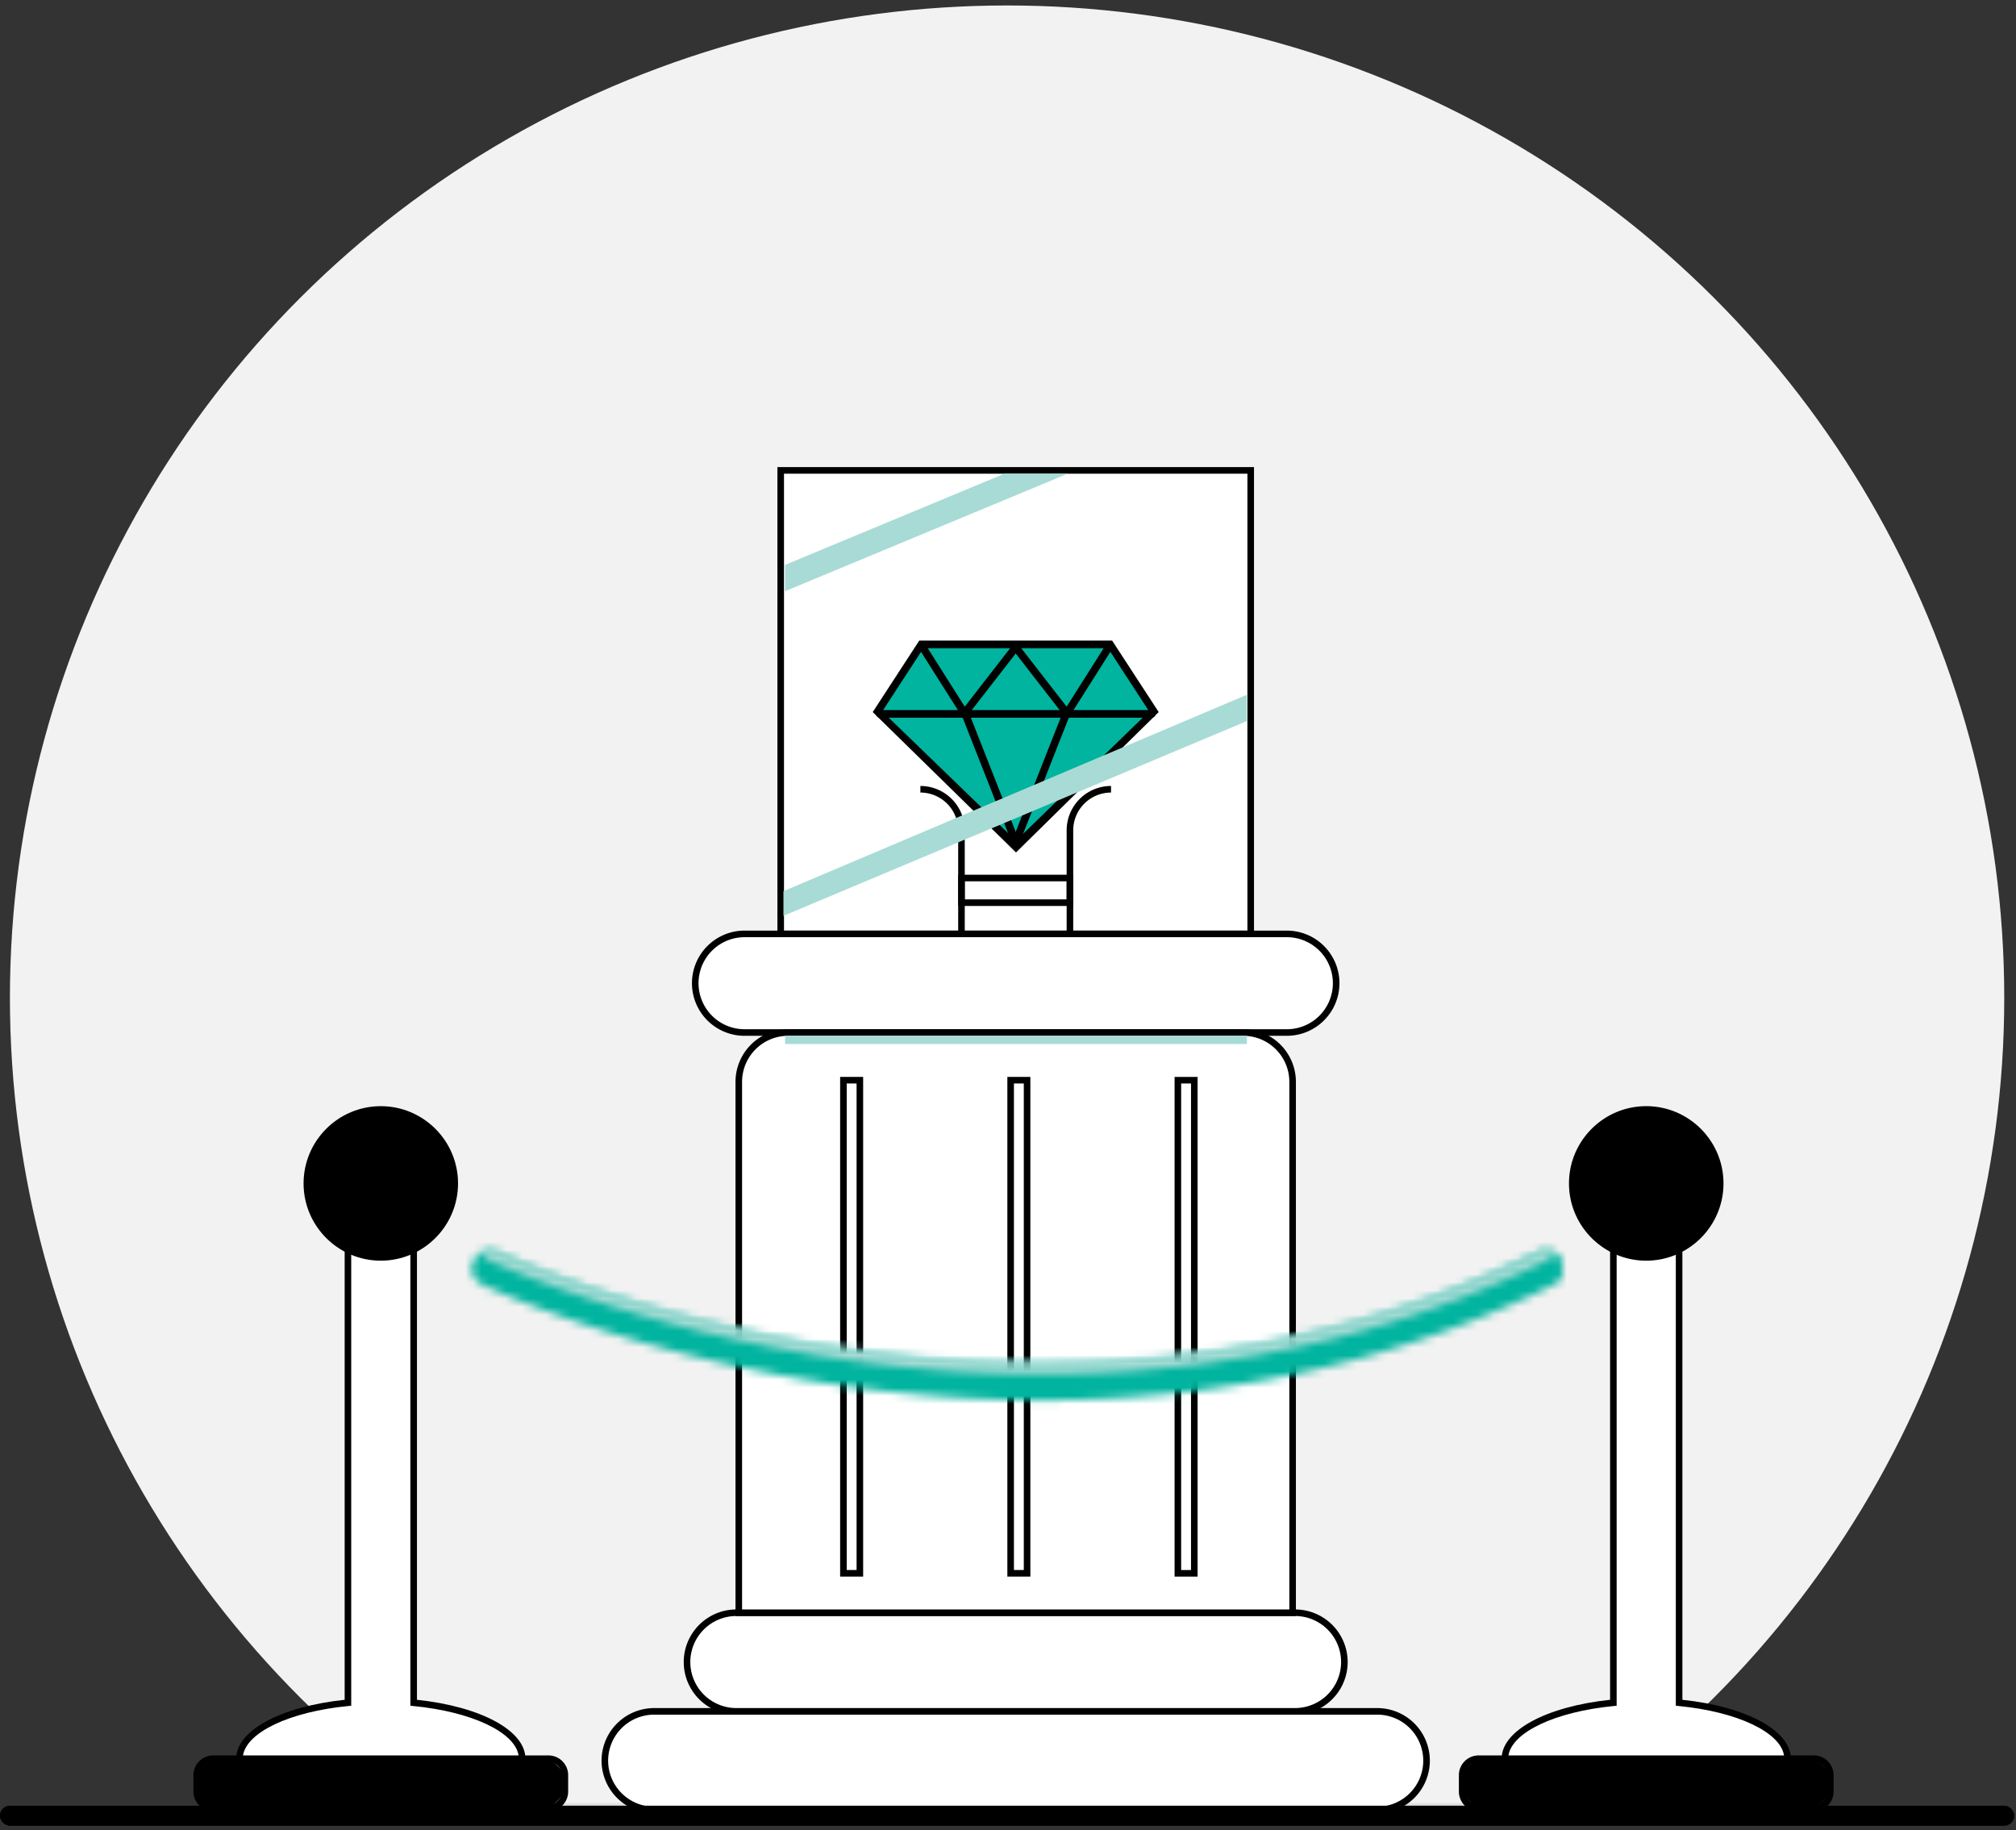 <svg width="249" height="226" xmlns="http://www.w3.org/2000/svg" xmlns:xlink="http://www.w3.org/1999/xlink">
  <rect width="100%" height="100%" fill="#333333" stroke="none"/>
  <defs>
    <path id="a" d="M0 0h250v226.694H0z"/>
    <path d="M.501 1.813a2.166 2.166 0 0 0-.221.908v.095a2.2 2.2 0 0 0 1.255 1.935c.688.329 17.138 8.107 41.768 12.074 9.217 1.485 18.353 2.229 27.308 2.229 5.102 0 10.145-.241 15.11-.726 17.128-1.669 33.364-6.24 48.256-13.589.437-.215.77-.553.979-.951V1.752A2.227 2.227 0 0 0 132 .799c-14.382 7.096-30.069 11.517-46.627 13.14-13.276 1.302-27.144.82-41.217-1.436C20.128 8.653 3.626.864 3.463.786A2.222 2.222 0 0 0 .501 1.813Z" id="c"/>
    <path d="M.833.69a.73.73 0 0 0 .344.979c.168.08 16.946 8.014 41.363 11.947 9.138 1.472 18.196 2.21 27.071 2.21 5.054 0 10.049-.239 14.965-.719 16.948-1.651 33.011-6.174 47.742-13.442a.73.73 0 0 0 .333-.984.743.743 0 0 0-.992-.329c-14.561 7.184-30.44 11.657-47.198 13.293-13.418 1.31-27.426.816-41.637-1.469C18.606 8.282 1.985.427 1.821.347A.74.74 0 0 0 .833.69Z" id="e"/>
    <rect id="g" x="0" y="226" width="248.775" height="2.451" rx="1.225"/>
  </defs>
  <g fill="none" fill-rule="evenodd">
    <g transform="translate(0 -3)">
      <mask id="b" fill="#fff">
        <use xlink:href="#a"/>
      </mask>
      <ellipse fill="#F2F2F2" mask="url(#b)" cx="124.387" cy="126.213" rx="123.162" ry="122.537"/>
    </g>
    <path fill="#FFF" d="M96.424 115.33h58.053V58.09H96.424z"/>
    <path d="M96.831 114.925h57.241v-56.43H96.831v56.43Zm-.811.811h58.864V57.683H96.02v58.053Z" fill="#000"/>
    <path d="M170.107 223.52H80.795a6.09 6.09 0 0 1 0-12.18h89.312a6.09 6.09 0 0 1 0 12.18Z" fill="#FFF"/>
    <path d="M80.796 211.747a5.69 5.69 0 0 0-5.684 5.683 5.69 5.69 0 0 0 5.684 5.683h89.312a5.69 5.69 0 0 0 5.683-5.683 5.69 5.69 0 0 0-5.683-5.683H80.796Zm89.312 12.179H80.796a6.503 6.503 0 0 1-6.496-6.496 6.503 6.503 0 0 1 6.496-6.495h89.312a6.502 6.502 0 0 1 6.495 6.495 6.502 6.502 0 0 1-6.495 6.496Z" fill="#000"/>
    <path d="M159.958 211.34H90.944a6.09 6.09 0 0 1 0-12.178h69.014a6.09 6.09 0 1 1 0 12.179" fill="#FFF"/>
    <path d="M90.944 199.567a5.69 5.69 0 0 0-5.683 5.684 5.69 5.69 0 0 0 5.683 5.683h69.014a5.69 5.69 0 0 0 5.683-5.683 5.69 5.69 0 0 0-5.683-5.684H90.944Zm69.014 12.18H90.944a6.503 6.503 0 0 1-6.495-6.496 6.504 6.504 0 0 1 6.495-6.496h69.014a6.504 6.504 0 0 1 6.496 6.496 6.503 6.503 0 0 1-6.496 6.496Z" fill="#000"/>
    <path d="M158.943 127.51H91.96a6.09 6.09 0 1 1 0-12.18h66.983a6.09 6.09 0 0 1 0 12.18" fill="#FFF"/>
    <path d="M91.96 115.736a5.69 5.69 0 0 0-5.684 5.684 5.69 5.69 0 0 0 5.684 5.683h66.983a5.69 5.69 0 0 0 5.684-5.683 5.69 5.69 0 0 0-5.684-5.684H91.96Zm66.983 12.18H91.96a6.503 6.503 0 0 1-6.496-6.496 6.503 6.503 0 0 1 6.496-6.496h66.983a6.503 6.503 0 0 1 6.496 6.496 6.503 6.503 0 0 1-6.496 6.495Z" fill="#000"/>
    <path d="M159.654 199.162H91.25V157.51c0-16.57 13.431-30 30-30h8.405c16.568 0 30 13.43 30 30v41.652Z" fill="#FFF"/>
    <path d="M97 127.874h57a6 6 0 0 1 6 6v32H91v-32a6 6 0 0 1 6-6Z" fill="#FFF"/>
    <path d="M91.655 198.756h67.593v-65.157a5.69 5.69 0 0 0-5.684-5.684H97.339a5.69 5.69 0 0 0-5.684 5.684v65.157Zm68.404.812H90.843v-65.97a6.503 6.503 0 0 1 6.496-6.494h56.225a6.502 6.502 0 0 1 6.495 6.495v65.969Z" fill="#000"/>
    <path fill="#00B49F" d="m125.386 104.775-16.645-16.441-.609-.61 5.684-7.916 22.937-.203 5.684 8.188z"/>
    <path d="M114.05 80.052h22.802l5.084 7.806-16.45 15.97-16.518-15.971 5.082-7.805Zm-.511-.941-5.747 8.825 17.696 17.335 17.624-17.335-5.75-8.825h-23.823Z" fill="#000"/>
    <path d="M108.69 87.687a.47.47 0 1 0-.036.941h33.557a.472.472 0 1 0 0-.94h-33.52Z" fill="#000"/>
    <path fill="#000" d="m119.644 87.948-.895.294 6.256 15.915.894-.294z"/>
    <path fill="#000" d="m131.241 88.018-6.237 15.845.895.294 6.238-15.846z"/>
    <path fill="#000" d="m125.451 79.166-7.051 9.082.743.578 6.308-8.126 6.31 8.126.744-.577z"/>
    <path fill="#000" d="m114.091 79.263-.796.504 5.711 9.023.797-.505zM136.812 79.263l-5.712 9.022.796.505 5.711-9.023z"/>
    <path fill="#FFF" d="M118.753 111.473h13.397v-3.045h-13.397z"/>
    <path d="M119.159 111.067h12.585v-2.232h-12.585v2.232Zm-.812.813h14.208v-3.856h-14.208v3.856Z" fill="#000"/>
    <path d="M132.555 115.533h-.812v-12.99a5.486 5.486 0 0 1 5.481-5.481v.812a4.674 4.674 0 0 0-4.669 4.669v12.99ZM119.159 115.533h-.812v-12.99a4.673 4.673 0 0 0-4.668-4.669v-.812a5.487 5.487 0 0 1 5.48 5.481v12.99Z" fill="#000"/>
    <path fill="#FFF" d="M104.174 194.29h2.03v-60.895h-2.03z"/>
    <path d="M104.58 193.885h1.218v-60.083h-1.218v60.083Zm-.813.811h2.842V132.99h-2.842v61.706Z" fill="#000"/>
    <path fill="#FFF" d="M145.48 194.29h2.03v-60.895h-2.03z"/>
    <path d="M145.886 193.885h1.218v-60.083h-1.218v60.083Zm-.811.811h2.842V132.99h-2.842v61.706Z" fill="#000"/>
    <path fill="#FFF" d="M124.827 194.29h2.03v-60.895h-2.03z"/>
    <path d="M125.233 193.885h1.218v-60.083h-1.218v60.083Zm-.812.811h2.841V132.99h-2.841v61.706Z" fill="#000"/>
    <path fill="#A8DBD5" d="M124.066 58.495h7.814L96.967 73.009v-3.248zM96.765 110.053v3.045l57.24-24.054v-3.247zM96.968 128.929h57.038v-1.015H96.968z"/>
    <path d="m213.275 110.42.002.812" fill="#E9795C"/>
    <path d="M223.02 223.277H183.64a3.045 3.045 0 1 1 0-6.089h39.378a3.044 3.044 0 1 1 0 6.09" fill="#000"/>
    <path d="M182.626 217.594c-.895 0-1.623.728-1.623 1.624v2.03c0 .895.728 1.624 1.623 1.624h41.409c.895 0 1.623-.729 1.623-1.625v-2.03c0-.895-.728-1.624-1.623-1.624h-41.41Zm41.409 6.09h-41.41a2.439 2.439 0 0 1-2.435-2.436v-2.03a2.439 2.439 0 0 1 2.436-2.436h41.409a2.439 2.439 0 0 1 2.436 2.435v2.03a2.439 2.439 0 0 1-2.436 2.436Z" fill="#000"/>
    <path d="M207.39 210.28v-58.452h-8.12v58.451c-7.682.745-13.397 3.555-13.397 6.91h34.913c0-3.355-5.714-6.165-13.396-6.91" fill="#FFF"/>
    <path d="M186.312 216.782h34.036c-.463-2.872-5.786-5.399-12.998-6.1l-.366-.035v-58.413h-7.308v58.413l-.366.035c-7.212.701-12.535 3.228-12.998 6.1Zm34.881.812h-35.726v-.406c0-3.467 5.49-6.436 13.398-7.276v-58.49h8.93v58.49c7.91.84 13.398 3.809 13.398 7.276v.406Z" fill="#000"/>
    <path d="M194.196 146.144a9.134 9.134 0 0 0 9.134 9.134 9.134 9.134 0 1 0 0-18.268 9.134 9.134 0 0 0-9.134 9.134" fill="#000"/>
    <path d="M203.33 137.416c-4.812 0-8.728 3.916-8.728 8.729 0 4.812 3.916 8.728 8.728 8.728 4.813 0 8.729-3.916 8.729-8.728 0-4.813-3.916-8.73-8.73-8.73m0 18.27c-5.26 0-9.54-4.28-9.54-9.54 0-5.261 4.28-9.541 9.54-9.541 5.262 0 9.542 4.28 9.542 9.54 0 5.26-4.28 9.54-9.541 9.54M66.723 223.277H27.345a3.045 3.045 0 1 1 0-6.089h39.378a3.044 3.044 0 1 1 0 6.09" fill="#000"/>
    <path d="M26.33 217.594c-.895 0-1.623.728-1.623 1.624v2.03c0 .895.728 1.624 1.623 1.624h41.409c.895 0 1.623-.729 1.623-1.625v-2.03c0-.895-.728-1.624-1.623-1.624h-41.41Zm41.409 6.09h-41.41a2.439 2.439 0 0 1-2.435-2.436v-2.03a2.439 2.439 0 0 1 2.436-2.436h41.409a2.439 2.439 0 0 1 2.436 2.435v2.03a2.439 2.439 0 0 1-2.436 2.436Z" fill="#000"/>
    <path d="M51.094 210.28v-58.452h-8.12v58.451c-7.681.745-13.396 3.555-13.396 6.91H64.49c0-3.355-5.713-6.165-13.395-6.91" fill="#FFF"/>
    <path d="M30.016 216.782h34.036c-.463-2.872-5.786-5.399-12.998-6.1l-.366-.035v-58.413H43.38v58.413l-.366.035c-7.212.701-12.535 3.228-12.998 6.1Zm34.881.812H29.171v-.406c0-3.467 5.49-6.436 13.398-7.276v-58.49h8.93v58.49c7.91.84 13.398 3.809 13.398 7.276v.406Z" fill="#000"/>
    <path d="M37.9 146.144a9.134 9.134 0 0 0 9.135 9.134 9.134 9.134 0 0 0 0-18.268 9.134 9.134 0 0 0-9.135 9.134" fill="#000"/>
    <path d="M47.035 137.416c-4.813 0-8.73 3.916-8.73 8.729 0 4.812 3.917 8.728 8.73 8.728 4.812 0 8.728-3.916 8.728-8.728 0-4.813-3.916-8.73-8.728-8.73m0 18.27c-5.261 0-9.541-4.28-9.541-9.54 0-5.261 4.28-9.541 9.54-9.541 5.26 0 9.54 4.28 9.54 9.54 0 5.26-4.28 9.54-9.54 9.54" fill="#000"/>
    <g transform="translate(58 153.874)">
      <mask id="d" fill="#fff">
        <use xlink:href="#c"/>
      </mask>
      <path fill="#00B49F" mask="url(#d)" d="M-3.105 22.414h141.697V-2.793H-3.105z"/>
    </g>
    <g transform="translate(59 153.874)">
      <mask id="f" fill="#fff">
        <use xlink:href="#e"/>
      </mask>
      <path fill="#A8DBD5" mask="url(#f)" d="M-2.624 19.186h138.736V-3.086H-2.624z"/>
    </g>
    <g transform="translate(0 -3)">
      <use fill="#000" xlink:href="#g"/>
      <rect stroke="#000" x=".5" y="226.5" width="247.775" height="1.451" rx=".725"/>
    </g>
  </g>
</svg>